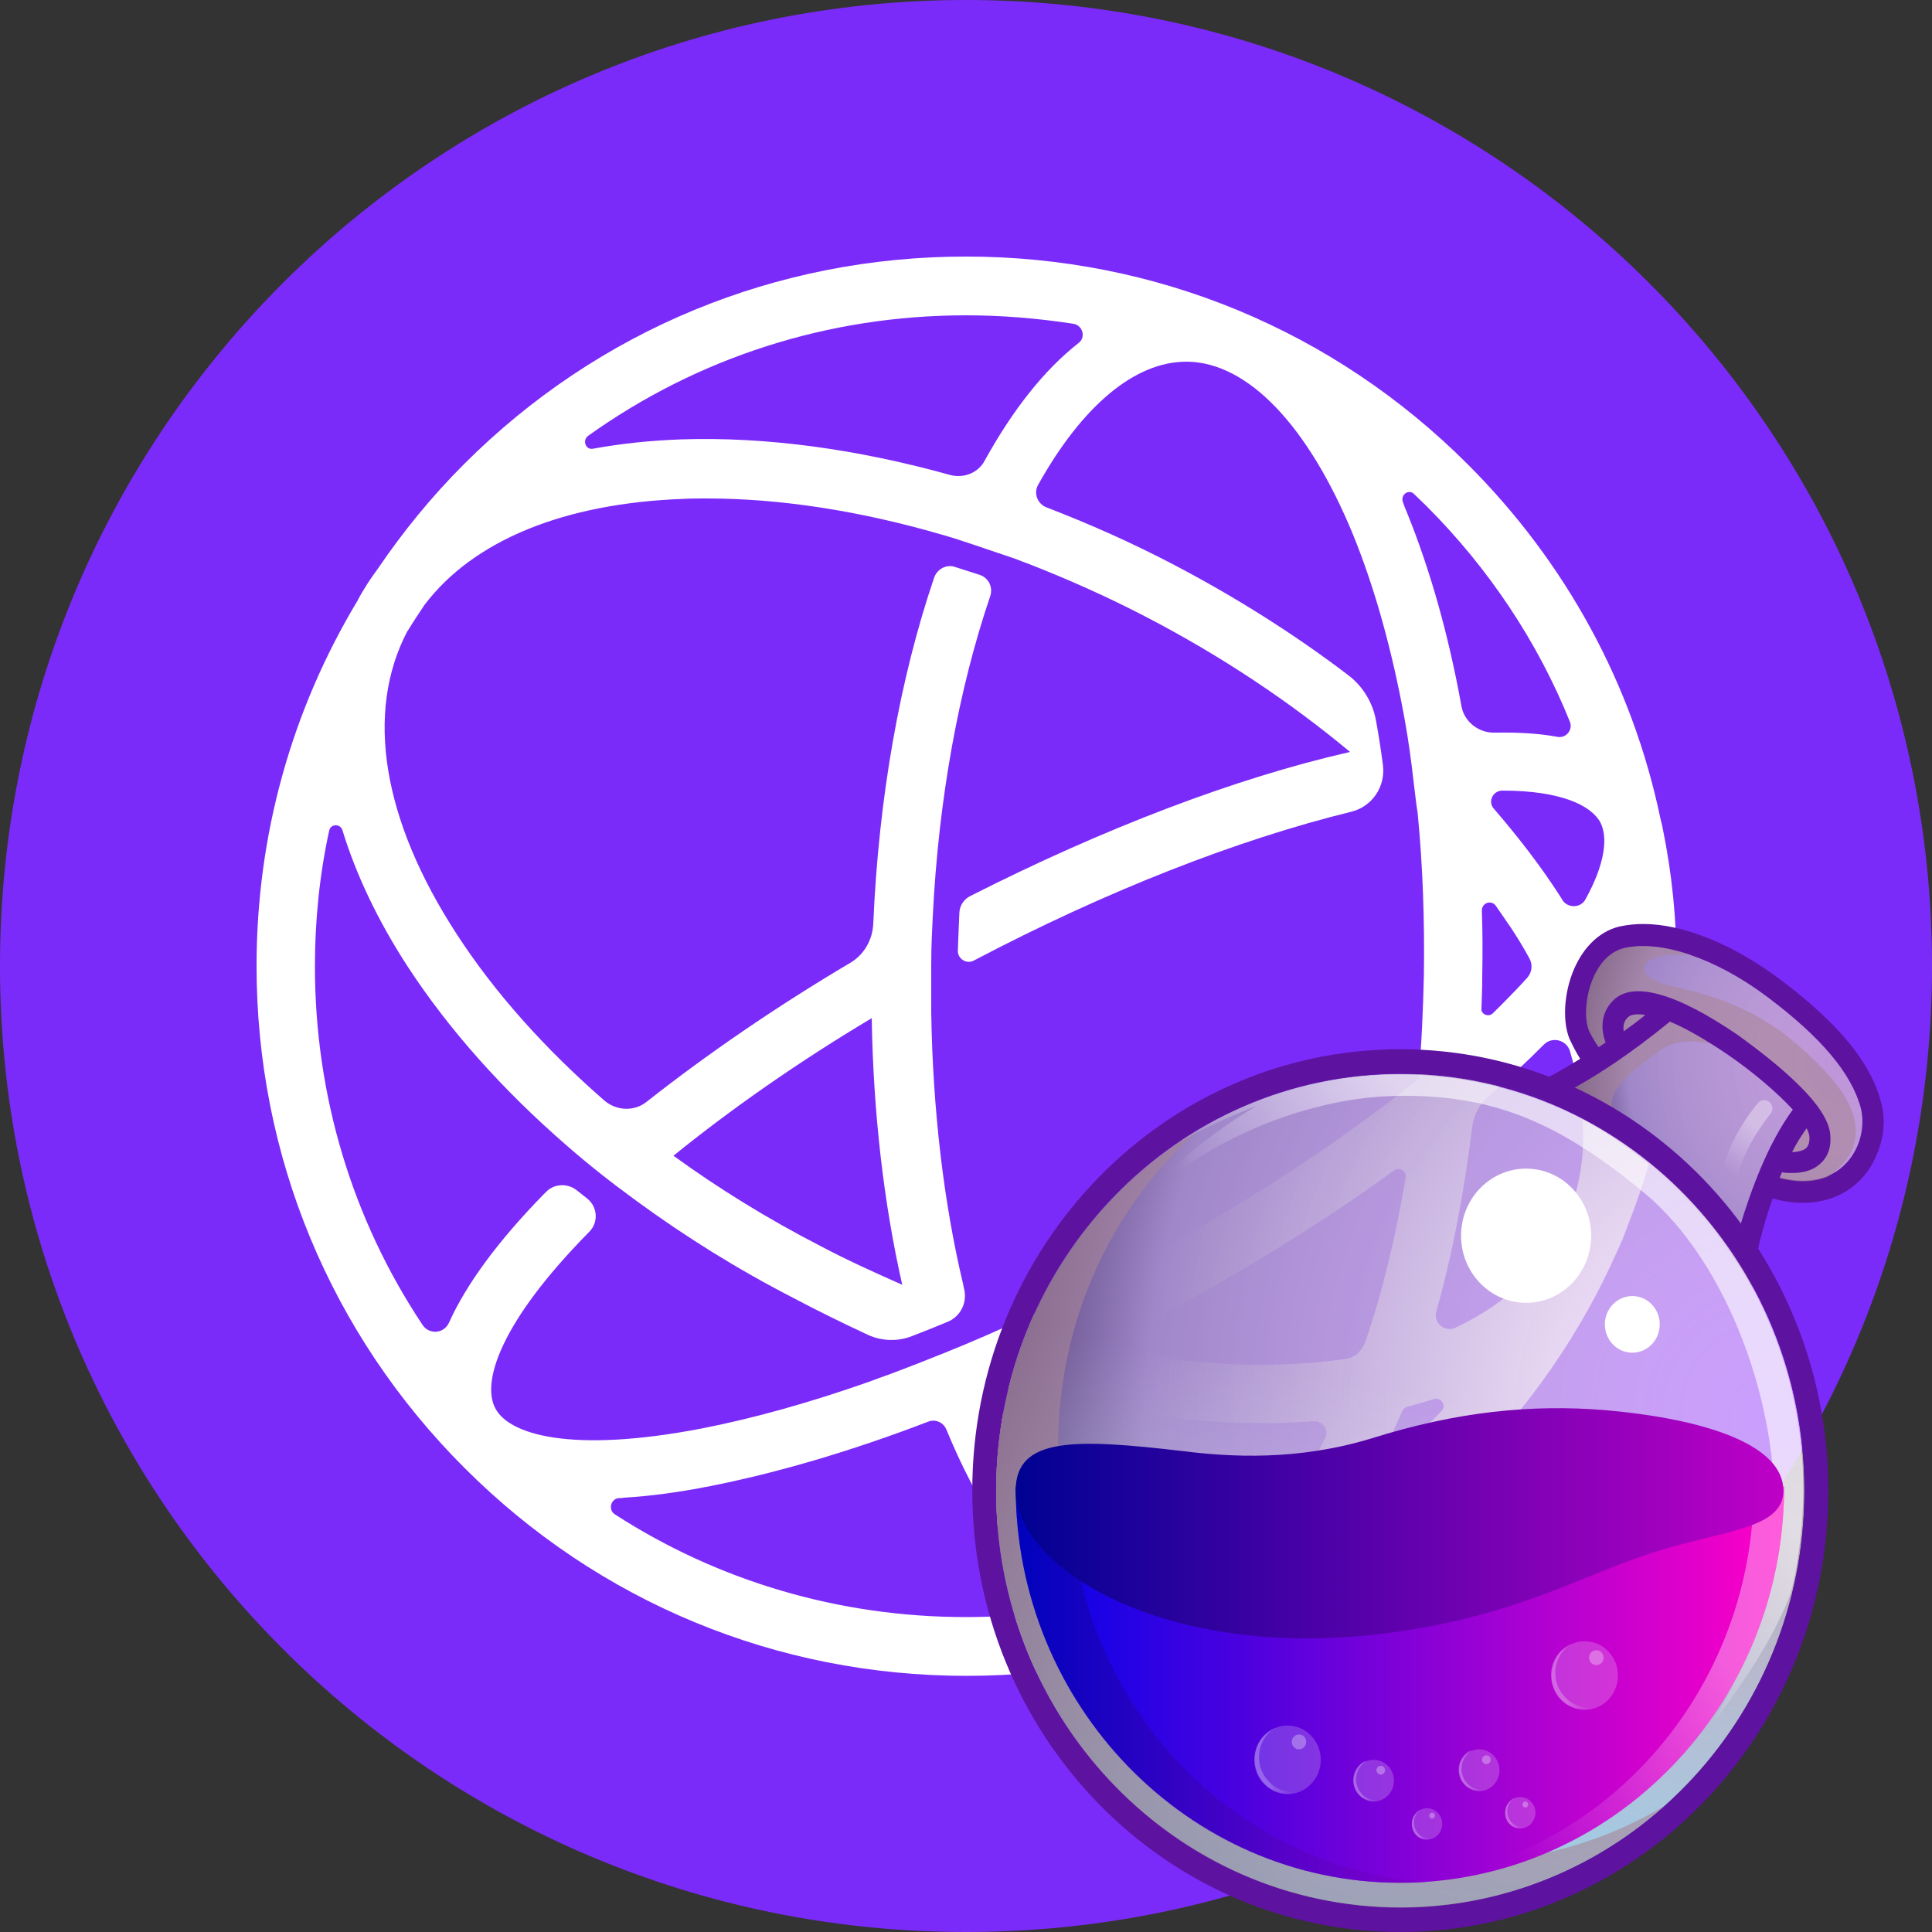 <svg width="24" height="24" viewBox="0 0 24 24" fill="none" xmlns="http://www.w3.org/2000/svg">
<rect x="0" y="0" width="24" height="24" fill="#333333" stroke="none"/>
<path d="M12 24C18.627 24 24 18.627 24 12C24 5.373 18.627 0 12 0C5.373 0 0 5.373 0 12C0 18.627 5.373 24 12 24Z" fill="#7B2BF9"/>
<path d="M20.626 10.166C20.28 8.51 19.459 6.994 18.235 5.77C16.57 4.104 14.357 3.187 12 3.187C9.643 3.187 7.43 4.099 5.765 5.765C5.357 6.173 5.002 6.61 4.69 7.07C4.598 7.195 4.512 7.325 4.44 7.464C3.624 8.822 3.187 10.373 3.187 12C3.187 14.357 4.104 16.57 5.77 18.235C7.435 19.901 9.648 20.818 12.005 20.818C14.362 20.818 16.574 19.901 18.24 18.235C19.022 17.453 19.646 16.541 20.083 15.557C20.136 15.451 20.179 15.336 20.222 15.221C20.621 14.213 20.827 13.123 20.827 12.005C20.827 11.414 20.77 10.853 20.654 10.286C20.65 10.258 20.63 10.186 20.626 10.166ZM17.568 6.139C17.616 6.187 17.669 6.235 17.722 6.288C18.499 7.066 19.104 7.978 19.502 8.966C19.541 9.062 19.459 9.173 19.349 9.154C19.118 9.11 18.854 9.096 18.566 9.101C18.365 9.106 18.187 8.962 18.154 8.77C17.995 7.886 17.765 7.075 17.477 6.365C17.462 6.326 17.443 6.288 17.429 6.24C17.39 6.149 17.501 6.067 17.568 6.139ZM18.408 11.309C18.408 11.218 18.523 11.174 18.581 11.251C18.643 11.342 18.71 11.438 18.773 11.53C18.854 11.654 18.931 11.779 18.998 11.904C19.042 11.981 19.032 12.077 18.974 12.144C18.883 12.245 18.778 12.355 18.667 12.466C18.629 12.504 18.586 12.547 18.542 12.59C18.49 12.638 18.398 12.6 18.403 12.533C18.408 12.398 18.413 12.269 18.413 12.13C18.418 11.846 18.418 11.578 18.408 11.309ZM7.306 5.414C8.669 4.44 10.291 3.917 12 3.917C12.451 3.917 12.898 3.955 13.334 4.022C13.45 4.042 13.493 4.19 13.397 4.262C12.974 4.594 12.586 5.083 12.235 5.717C12.154 5.875 11.971 5.947 11.798 5.899C10.646 5.578 9.514 5.424 8.467 5.458C8.078 5.472 7.718 5.51 7.373 5.573C7.277 5.597 7.229 5.472 7.306 5.414ZM6.154 17.496C5.981 17.179 6.202 16.435 7.32 15.302C7.435 15.187 7.426 14.995 7.296 14.89C7.253 14.856 7.21 14.822 7.162 14.784C7.051 14.698 6.888 14.702 6.787 14.803C6.763 14.827 6.749 14.842 6.744 14.846C6.187 15.418 5.794 15.95 5.578 16.43C5.515 16.57 5.328 16.584 5.246 16.454C4.378 15.149 3.912 13.613 3.912 12.005C3.912 11.434 3.97 10.862 4.09 10.315C4.109 10.234 4.224 10.229 4.253 10.31C4.421 10.862 4.694 11.438 5.069 12.014C5.578 12.792 6.245 13.541 7.042 14.232C7.31 14.467 7.598 14.693 7.901 14.914C8.51 15.36 9.163 15.768 9.864 16.128C10.171 16.291 10.478 16.44 10.786 16.584C10.958 16.661 11.155 16.666 11.328 16.598C11.477 16.541 11.621 16.483 11.77 16.421C11.933 16.354 12.019 16.181 11.976 16.008C11.971 15.989 11.966 15.97 11.966 15.96C11.722 14.938 11.587 13.781 11.568 12.576C11.568 12.562 11.568 12.288 11.568 12.005C11.568 11.722 11.578 11.592 11.587 11.386C11.659 9.926 11.909 8.558 12.302 7.402C12.336 7.296 12.283 7.181 12.173 7.142C12.072 7.109 11.966 7.075 11.861 7.042C11.76 7.008 11.645 7.066 11.606 7.171C11.179 8.424 10.915 9.907 10.848 11.477C10.838 11.678 10.733 11.861 10.56 11.962C9.629 12.514 8.779 13.099 8.035 13.685C7.882 13.81 7.661 13.8 7.512 13.675C6.773 13.032 6.149 12.336 5.678 11.611C4.752 10.19 4.531 8.856 5.059 7.843L5.064 7.838C5.131 7.728 5.203 7.618 5.275 7.512C5.88 6.715 7.003 6.25 8.496 6.197C8.587 6.192 8.688 6.192 8.779 6.192C9.696 6.192 10.675 6.346 11.674 6.634C11.693 6.638 11.837 6.682 11.866 6.691C12.12 6.773 12.552 6.922 12.61 6.941C12.634 6.95 12.768 7.003 12.787 7.008C13.277 7.2 13.762 7.416 14.242 7.666C15.173 8.15 16.022 8.717 16.771 9.341C15.355 9.662 13.709 10.291 12.053 11.131C11.976 11.17 11.923 11.246 11.918 11.333C11.914 11.434 11.904 11.64 11.899 11.808C11.894 11.909 12.005 11.981 12.096 11.933C13.738 11.069 15.374 10.43 16.781 10.085C17.045 10.022 17.213 9.773 17.179 9.504C17.155 9.317 17.126 9.13 17.093 8.952C17.054 8.726 16.925 8.52 16.747 8.386C16.09 7.886 15.365 7.426 14.587 7.018C14.064 6.744 13.536 6.509 12.998 6.302C12.888 6.259 12.835 6.125 12.898 6.019C13.445 5.04 14.098 4.493 14.736 4.493C14.741 4.493 14.75 4.493 14.755 4.493C15.504 4.507 16.248 5.285 16.805 6.634C17.083 7.315 17.299 8.102 17.453 8.957C17.496 9.197 17.53 9.442 17.558 9.691C17.573 9.821 17.597 10.018 17.611 10.104C17.674 10.752 17.698 11.429 17.688 12.115C17.678 12.552 17.659 12.984 17.621 13.402C16.618 14.208 15.379 15.019 14.016 15.739C13.646 15.931 13.277 16.118 12.912 16.291C12.835 16.33 12.518 16.469 12.499 16.478C12.154 16.637 11.813 16.776 11.472 16.91C11.453 16.92 11.069 17.064 11.045 17.074C11.016 17.083 10.819 17.155 10.795 17.165C10.061 17.424 9.355 17.621 8.712 17.746C7.085 18.058 6.322 17.818 6.154 17.496ZM8.366 14.357C9.077 13.781 9.912 13.195 10.829 12.648C10.848 13.819 10.978 14.947 11.208 15.96C10.872 15.811 10.531 15.658 10.195 15.48C9.542 15.144 8.928 14.765 8.366 14.357ZM13.042 20.021C12.701 20.064 12.35 20.088 12 20.088C10.426 20.088 8.923 19.642 7.637 18.811C7.55 18.754 7.589 18.614 7.69 18.61C7.709 18.61 7.733 18.61 7.747 18.605C8.074 18.586 8.434 18.538 8.822 18.461C9.648 18.298 10.57 18.029 11.534 17.659C11.621 17.626 11.717 17.669 11.755 17.755C12.13 18.667 12.586 19.354 13.109 19.79C13.2 19.867 13.157 20.006 13.042 20.021ZM16.464 17.861C15.888 18.998 15.178 19.632 14.486 19.618C13.738 19.603 12.994 18.826 12.437 17.477C12.403 17.395 12.442 17.294 12.523 17.256C12.528 17.251 12.533 17.251 12.542 17.246C12.576 17.232 12.619 17.227 12.658 17.237C13.69 17.525 14.712 17.678 15.667 17.678C15.768 17.678 15.874 17.678 15.974 17.674C16.09 17.669 16.21 17.664 16.325 17.654C16.435 17.654 16.512 17.765 16.464 17.861ZM16.714 16.882C16.474 16.915 16.219 16.939 15.955 16.949C15.307 16.973 14.621 16.915 13.92 16.786C13.834 16.771 13.819 16.651 13.896 16.613C14.05 16.536 14.203 16.454 14.357 16.373C15.432 15.802 16.44 15.178 17.318 14.539C17.381 14.491 17.477 14.549 17.462 14.626C17.338 15.36 17.174 16.051 16.958 16.675C16.915 16.79 16.824 16.867 16.714 16.882ZM17.909 17.525C17.851 17.587 17.784 17.654 17.722 17.717C17.616 17.822 17.496 17.933 17.386 18.034C17.314 18.096 17.203 18.019 17.242 17.933C17.251 17.909 17.266 17.885 17.275 17.856C17.323 17.75 17.366 17.64 17.419 17.53C17.429 17.506 17.453 17.486 17.477 17.477C17.587 17.448 17.702 17.414 17.808 17.381C17.904 17.352 17.971 17.462 17.909 17.525ZM19.531 14.962C19.498 15.043 19.469 15.125 19.43 15.206C19.421 15.221 19.373 15.322 19.368 15.336C19.099 15.83 18.658 16.219 18.082 16.493C17.947 16.555 17.803 16.435 17.842 16.291C18.043 15.581 18.187 14.813 18.288 14.002C18.307 13.848 18.379 13.714 18.494 13.613C18.739 13.402 18.97 13.186 19.181 12.974C19.282 12.874 19.459 12.917 19.502 13.056C19.709 13.752 19.723 14.4 19.531 14.962ZM19.694 11.174C19.637 11.28 19.478 11.285 19.411 11.184C19.402 11.17 19.392 11.15 19.382 11.136C19.142 10.762 18.864 10.402 18.557 10.046C18.48 9.96 18.542 9.826 18.658 9.821H18.662C19.387 9.821 19.766 10.003 19.882 10.219C19.973 10.402 19.944 10.723 19.694 11.174ZM20.088 12.24C20.088 12.293 20.011 12.307 19.992 12.259C19.982 12.24 19.973 12.216 19.963 12.197C19.944 12.158 19.949 12.11 19.978 12.072C19.982 12.067 19.992 12.053 20.006 12.034C20.04 11.99 20.093 11.995 20.093 12.043C20.088 12.11 20.088 12.173 20.088 12.24Z" fill="white"/>
<path d="M23.367 13.692C23.241 13.201 22.837 12.71 22.11 12.164C21.526 11.728 20.907 11.478 20.413 11.478C20.314 11.478 20.224 11.488 20.134 11.506C19.91 11.552 19.712 11.719 19.586 11.969C19.434 12.265 19.398 12.664 19.497 12.905C19.532 12.979 19.577 13.071 19.631 13.155C19.155 13.451 18.886 13.534 18.85 13.544C20.089 13.97 21.122 14.859 21.769 16.017L21.778 15.905C21.805 15.6 21.894 15.248 22.02 14.887C22.146 14.924 22.271 14.942 22.397 14.942C22.73 14.942 23.017 14.803 23.197 14.553C23.376 14.303 23.448 13.97 23.367 13.692Z" fill="#5E12A0"/>
<path d="M22.074 14.618C22.891 14.85 23.223 14.201 23.116 13.766C22.999 13.331 22.622 12.886 21.957 12.386C21.293 11.886 20.619 11.682 20.188 11.775C19.757 11.867 19.631 12.543 19.739 12.803C19.784 12.905 19.883 13.053 20.017 13.22C19.847 13.34 19.685 13.432 19.55 13.516C20.377 13.896 21.095 14.488 21.634 15.229C21.697 14.979 21.787 14.757 21.867 14.562C21.93 14.572 22.002 14.59 22.074 14.618Z" fill="url(#paint0_radial_8746_3928)"/>
<path d="M17.395 23.694C20.167 23.694 22.415 21.376 22.415 18.517C22.415 15.658 20.167 13.339 17.395 13.339C14.622 13.339 12.374 15.658 12.374 18.517C12.374 21.376 14.622 23.694 17.395 23.694Z" fill="url(#paint1_radial_8746_3928)"/>
<path opacity="0.6" d="M22.703 13.34C22.021 12.599 21.446 12.404 20.754 12.247C20.215 12.117 20.359 11.802 21.015 11.867C20.701 11.756 20.404 11.728 20.189 11.774C19.757 11.867 19.632 12.543 19.739 12.802C19.784 12.904 19.883 13.053 20.018 13.219C19.775 13.386 19.569 13.506 19.398 13.599C19.479 13.636 19.578 13.682 19.695 13.747C20 13.914 20.332 14.192 20.332 14.192C19.829 13.747 19.937 13.543 20.629 13.043C20.844 12.886 21.239 12.904 21.608 13.099C21.976 13.293 22.407 13.784 22.407 13.784L21.994 14.599C22.021 14.608 22.047 14.618 22.075 14.627C22.335 14.701 22.541 14.683 22.703 14.618C22.892 14.497 23.386 14.09 22.703 13.34Z" fill="#A98698"/>
<path d="M20.744 12.691C20.924 12.765 21.157 12.895 21.445 13.089C21.786 13.321 22.083 13.58 22.271 13.784C21.957 14.21 21.75 14.794 21.625 15.201C21.687 15.294 21.759 15.386 21.822 15.479C21.885 15.248 21.993 14.905 22.136 14.562C22.172 14.571 22.217 14.571 22.262 14.571C22.37 14.571 22.496 14.553 22.595 14.47C22.666 14.414 22.747 14.312 22.738 14.127C22.738 13.951 22.604 13.729 22.325 13.46C22.128 13.265 21.858 13.053 21.589 12.858C20.816 12.33 20.277 12.182 20.035 12.432C19.873 12.599 19.891 12.802 19.945 12.951C19.658 13.145 19.415 13.284 19.254 13.377C19.361 13.414 19.46 13.46 19.568 13.506C19.855 13.349 20.268 13.08 20.744 12.691ZM22.442 14.016C22.469 14.062 22.478 14.108 22.478 14.136C22.478 14.22 22.451 14.247 22.433 14.266C22.397 14.294 22.325 14.312 22.262 14.312C22.316 14.201 22.379 14.108 22.442 14.016ZM20.224 12.636C20.25 12.608 20.322 12.589 20.439 12.608C20.349 12.682 20.259 12.747 20.17 12.812C20.161 12.747 20.17 12.682 20.224 12.636Z" fill="#5E12A0"/>
<path d="M17.395 13.034C14.458 13.034 12.078 15.488 12.078 18.517C12.078 21.546 14.458 24 17.395 24C20.332 24 22.712 21.546 22.712 18.517C22.712 15.488 20.323 13.034 17.395 13.034ZM17.395 23.694C14.62 23.694 12.375 21.379 12.375 18.517C12.375 15.655 14.62 13.34 17.395 13.34C20.17 13.34 22.415 15.655 22.415 18.517C22.415 21.379 20.161 23.694 17.395 23.694Z" fill="#5E12A0"/>
<path opacity="0.6" d="M17.395 23.694C20.167 23.694 22.415 21.376 22.415 18.517C22.415 15.658 20.167 13.339 17.395 13.339C14.622 13.339 12.374 15.658 12.374 18.517C12.374 21.376 14.622 23.694 17.395 23.694Z" fill="url(#paint2_linear_8746_3928)"/>
<path opacity="0.6" d="M17.359 23.064C14.62 22.611 12.761 19.953 13.21 17.128C13.407 15.877 14.018 14.812 14.88 14.043C13.623 14.794 12.689 16.1 12.438 17.693C11.998 20.517 13.857 23.176 16.587 23.629C18.113 23.889 19.586 23.398 20.673 22.435C19.712 23.009 18.544 23.259 17.359 23.064Z" fill="#A98698"/>
<path opacity="0.6" d="M18.194 13.414C16.928 13.201 15.698 13.497 14.692 14.155C14.674 14.174 14.656 14.192 14.656 14.192C15.042 13.951 15.608 13.738 15.608 13.738C14.153 14.609 13.704 15.6 13.704 15.6C14.27 14.47 15.931 13.673 17.233 13.618C18.535 13.562 19.389 13.96 20.43 14.822C21.472 15.693 22.101 17.471 22.038 18.878C21.984 20.286 21.266 21.425 21.266 21.425C21.759 20.768 22.056 20.286 22.244 19.795C22.28 19.647 22.316 19.499 22.334 19.342C22.783 16.526 20.933 13.868 18.194 13.414Z" fill="url(#paint3_linear_8746_3928)"/>
<path d="M22.163 18.47C22.163 21.184 20.026 23.388 17.394 23.388C14.763 23.388 12.617 21.184 12.617 18.47H22.163Z" fill="url(#paint4_linear_8746_3928)"/>
<g opacity="0.6">
<path opacity="0.6" d="M21.786 18.471C21.786 21.12 19.757 23.287 17.206 23.389C17.269 23.389 17.332 23.389 17.395 23.389C20.026 23.389 22.163 21.184 22.163 18.471H21.786Z" fill="url(#paint5_linear_8746_3928)"/>
</g>
<g opacity="0.7">
<path opacity="0.7" d="M13.292 18.471H12.618C12.618 21.184 14.756 23.389 17.387 23.389C17.504 23.389 17.611 23.389 17.719 23.38C15.249 23.194 13.292 21.064 13.292 18.471Z" fill="url(#paint6_linear_8746_3928)"/>
</g>
<path d="M22.154 18.517C22.154 17.952 21.202 17.628 19.936 17.517C19.02 17.443 18.095 17.535 17.035 17.869C16.119 18.147 15.293 18.101 14.691 18.026C13.353 17.869 12.617 17.85 12.617 18.517C12.617 19.48 14.52 20.684 17.376 20.268C18.822 20.055 19.567 19.619 20.421 19.323C21.346 19.008 22.154 19.017 22.154 18.517Z" fill="url(#paint7_linear_8746_3928)"/>
<path d="M18.958 16.184C19.404 16.184 19.766 15.811 19.766 15.35C19.766 14.89 19.404 14.517 18.958 14.517C18.512 14.517 18.15 14.89 18.15 15.35C18.15 15.811 18.512 16.184 18.958 16.184Z" fill="white"/>
<path d="M20.277 16.804C20.466 16.804 20.618 16.646 20.618 16.452C20.618 16.258 20.466 16.1 20.277 16.1C20.089 16.1 19.936 16.258 19.936 16.452C19.936 16.646 20.089 16.804 20.277 16.804Z" fill="white"/>
<g opacity="0.6">
<path opacity="0.6" d="M21.498 14.683C21.489 14.683 21.48 14.683 21.48 14.683C21.426 14.674 21.39 14.618 21.399 14.553C21.48 14.127 21.821 13.72 21.839 13.701C21.875 13.655 21.947 13.655 21.982 13.692C22.027 13.729 22.027 13.803 21.991 13.84C21.982 13.85 21.668 14.229 21.596 14.6C21.587 14.655 21.543 14.683 21.498 14.683Z" fill="url(#paint8_linear_8746_3928)"/>
</g>
<path opacity="0.2" d="M17.064 22.379C17.203 22.379 17.316 22.263 17.316 22.12C17.316 21.977 17.203 21.861 17.064 21.861C16.925 21.861 16.813 21.977 16.813 22.12C16.813 22.263 16.925 22.379 17.064 22.379Z" fill="white"/>
<g opacity="0.4">
<path opacity="0.6" d="M16.921 22.289C16.822 22.187 16.822 22.02 16.921 21.918C16.939 21.9 16.957 21.891 16.975 21.872C16.939 21.881 16.912 21.9 16.885 21.928C16.786 22.029 16.786 22.196 16.885 22.298C16.966 22.381 17.091 22.4 17.19 22.344C17.1 22.381 16.993 22.363 16.921 22.289Z" fill="url(#paint9_linear_8746_3928)"/>
</g>
<path opacity="0.3" d="M17.152 22.045C17.182 22.045 17.206 22.02 17.206 21.99C17.206 21.959 17.182 21.935 17.152 21.935C17.123 21.935 17.099 21.959 17.099 21.99C17.099 22.02 17.123 22.045 17.152 22.045Z" fill="white"/>
<path opacity="0.2" d="M18.375 22.25C18.514 22.25 18.627 22.134 18.627 21.991C18.627 21.848 18.514 21.731 18.375 21.731C18.237 21.731 18.124 21.848 18.124 21.991C18.124 22.134 18.237 22.25 18.375 22.25Z" fill="white"/>
<g opacity="0.4">
<path opacity="0.6" d="M18.23 22.158C18.131 22.056 18.131 21.89 18.23 21.788C18.248 21.769 18.266 21.76 18.284 21.742C18.248 21.751 18.221 21.769 18.194 21.797C18.095 21.899 18.095 22.066 18.194 22.168C18.275 22.251 18.4 22.27 18.499 22.214C18.409 22.251 18.302 22.232 18.23 22.158Z" fill="url(#paint10_linear_8746_3928)"/>
</g>
<path opacity="0.3" d="M18.464 21.915C18.494 21.915 18.518 21.89 18.518 21.86C18.518 21.829 18.494 21.805 18.464 21.805C18.434 21.805 18.41 21.829 18.41 21.86C18.41 21.89 18.434 21.915 18.464 21.915Z" fill="white"/>
<path opacity="0.2" d="M17.728 22.852C17.832 22.852 17.916 22.765 17.916 22.657C17.916 22.55 17.832 22.463 17.728 22.463C17.623 22.463 17.539 22.55 17.539 22.657C17.539 22.765 17.623 22.852 17.728 22.852Z" fill="white"/>
<g opacity="0.4">
<path opacity="0.6" d="M17.619 22.779C17.547 22.705 17.547 22.575 17.619 22.501C17.628 22.492 17.646 22.483 17.655 22.474C17.628 22.483 17.61 22.501 17.592 22.52C17.52 22.594 17.52 22.724 17.592 22.798C17.655 22.863 17.745 22.872 17.825 22.826C17.754 22.853 17.673 22.835 17.619 22.779Z" fill="url(#paint11_linear_8746_3928)"/>
</g>
<path opacity="0.3" d="M17.79 22.592C17.81 22.592 17.826 22.575 17.826 22.555C17.826 22.535 17.81 22.518 17.79 22.518C17.77 22.518 17.754 22.535 17.754 22.555C17.754 22.575 17.77 22.592 17.79 22.592Z" fill="white"/>
<path opacity="0.2" d="M18.885 22.713C18.989 22.713 19.074 22.626 19.074 22.518C19.074 22.411 18.989 22.324 18.885 22.324C18.781 22.324 18.697 22.411 18.697 22.518C18.697 22.626 18.781 22.713 18.885 22.713Z" fill="white"/>
<g opacity="0.4">
<path opacity="0.6" d="M18.779 22.641C18.707 22.567 18.707 22.437 18.779 22.363C18.788 22.354 18.806 22.344 18.815 22.335C18.788 22.344 18.77 22.363 18.752 22.381C18.68 22.455 18.68 22.585 18.752 22.659C18.815 22.724 18.905 22.733 18.986 22.687C18.914 22.715 18.833 22.696 18.779 22.641Z" fill="url(#paint12_linear_8746_3928)"/>
</g>
<path opacity="0.3" d="M18.948 22.453C18.968 22.453 18.984 22.437 18.984 22.416C18.984 22.396 18.968 22.38 18.948 22.38C18.928 22.38 18.912 22.396 18.912 22.416C18.912 22.437 18.928 22.453 18.948 22.453Z" fill="white"/>
<path opacity="0.2" d="M15.994 22.287C16.222 22.287 16.407 22.096 16.407 21.861C16.407 21.626 16.222 21.435 15.994 21.435C15.765 21.435 15.581 21.626 15.581 21.861C15.581 22.096 15.765 22.287 15.994 22.287Z" fill="white"/>
<g opacity="0.4">
<path opacity="0.6" d="M15.761 22.129C15.599 21.962 15.599 21.694 15.761 21.527C15.788 21.499 15.815 21.481 15.851 21.462C15.797 21.481 15.752 21.518 15.707 21.555C15.545 21.721 15.545 21.99 15.707 22.157C15.842 22.296 16.048 22.323 16.21 22.222C16.057 22.287 15.877 22.259 15.761 22.129Z" fill="url(#paint13_linear_8746_3928)"/>
</g>
<path opacity="0.3" d="M16.136 21.731C16.186 21.731 16.226 21.689 16.226 21.638C16.226 21.587 16.186 21.546 16.136 21.546C16.087 21.546 16.047 21.587 16.047 21.638C16.047 21.689 16.087 21.731 16.136 21.731Z" fill="white"/>
<path opacity="0.2" d="M19.686 21.24C19.914 21.24 20.099 21.049 20.099 20.814C20.099 20.579 19.914 20.388 19.686 20.388C19.458 20.388 19.273 20.579 19.273 20.814C19.273 21.049 19.458 21.24 19.686 21.24Z" fill="white"/>
<g opacity="0.4">
<path opacity="0.6" d="M19.442 21.083C19.28 20.916 19.28 20.648 19.442 20.481C19.469 20.453 19.496 20.435 19.532 20.416C19.478 20.435 19.433 20.472 19.388 20.509C19.227 20.675 19.227 20.944 19.388 21.111C19.523 21.25 19.729 21.277 19.891 21.176C19.738 21.241 19.568 21.213 19.442 21.083Z" fill="url(#paint14_linear_8746_3928)"/>
</g>
<path opacity="0.3" d="M19.83 20.685C19.88 20.685 19.92 20.643 19.92 20.592C19.92 20.541 19.88 20.499 19.83 20.499C19.78 20.499 19.74 20.541 19.74 20.592C19.74 20.643 19.78 20.685 19.83 20.685Z" fill="white"/>
<defs>
<radialGradient id="paint0_radial_8746_3928" cx="0" cy="0" r="1" gradientUnits="userSpaceOnUse" gradientTransform="translate(22.952 13.182) scale(4.014 4.14)">
<stop stop-color="#FFEAFF" stop-opacity="0.6"/>
<stop offset="0.681" stop-color="#A087C9"/>
<stop offset="1" stop-color="#10002F"/>
</radialGradient>
<radialGradient id="paint1_radial_8746_3928" cx="0" cy="0" r="1" gradientUnits="userSpaceOnUse" gradientTransform="translate(21.901 17.597) scale(11.241 12.33)">
<stop stop-color="#FFEAFF" stop-opacity="0.6"/>
<stop offset="0.681" stop-color="#A087C9"/>
<stop offset="1" stop-color="#10002F"/>
</radialGradient>
<linearGradient id="paint2_linear_8746_3928" x1="16.589" y1="23.621" x2="18.294" y2="13.421" gradientUnits="userSpaceOnUse">
<stop stop-color="#81FFFF"/>
<stop offset="0.62" stop-color="white" stop-opacity="0"/>
</linearGradient>
<linearGradient id="paint3_linear_8746_3928" x1="20.933" y1="15.001" x2="16.665" y2="18.798" gradientUnits="userSpaceOnUse">
<stop offset="0.289" stop-color="white"/>
<stop offset="0.78" stop-color="white" stop-opacity="0"/>
</linearGradient>
<linearGradient id="paint4_linear_8746_3928" x1="12.62" y1="20.926" x2="22.161" y2="20.926" gradientUnits="userSpaceOnUse">
<stop stop-color="#0002E9"/>
<stop offset="0.995" stop-color="#FF00C7"/>
</linearGradient>
<linearGradient id="paint5_linear_8746_3928" x1="22.613" y1="18.902" x2="17.269" y2="23.799" gradientUnits="userSpaceOnUse">
<stop offset="0.289" stop-color="white"/>
<stop offset="0.78" stop-color="white" stop-opacity="0"/>
</linearGradient>
<linearGradient id="paint6_linear_8746_3928" x1="12.622" y1="20.927" x2="17.726" y2="20.927" gradientUnits="userSpaceOnUse">
<stop stop-color="#000292"/>
<stop offset="0.995" stop-color="#7D00C7"/>
</linearGradient>
<linearGradient id="paint7_linear_8746_3928" x1="12.627" y1="18.926" x2="22.154" y2="18.926" gradientUnits="userSpaceOnUse">
<stop stop-color="#000292"/>
<stop offset="0.995" stop-color="#BE00C7"/>
</linearGradient>
<linearGradient id="paint8_linear_8746_3928" x1="21.997" y1="13.656" x2="21.281" y2="14.784" gradientUnits="userSpaceOnUse">
<stop offset="0.289" stop-color="white"/>
<stop offset="0.78" stop-color="white" stop-opacity="0"/>
</linearGradient>
<linearGradient id="paint9_linear_8746_3928" x1="16.811" y1="22.13" x2="17.19" y2="22.13" gradientUnits="userSpaceOnUse">
<stop offset="0.289" stop-color="white"/>
<stop offset="0.78" stop-color="white" stop-opacity="0"/>
</linearGradient>
<linearGradient id="paint10_linear_8746_3928" x1="18.119" y1="21.998" x2="18.498" y2="21.998" gradientUnits="userSpaceOnUse">
<stop offset="0.289" stop-color="white"/>
<stop offset="0.78" stop-color="white" stop-opacity="0"/>
</linearGradient>
<linearGradient id="paint11_linear_8746_3928" x1="17.533" y1="22.661" x2="17.818" y2="22.661" gradientUnits="userSpaceOnUse">
<stop offset="0.289" stop-color="white"/>
<stop offset="0.78" stop-color="white" stop-opacity="0"/>
</linearGradient>
<linearGradient id="paint12_linear_8746_3928" x1="18.694" y1="22.522" x2="18.979" y2="22.522" gradientUnits="userSpaceOnUse">
<stop offset="0.289" stop-color="white"/>
<stop offset="0.78" stop-color="white" stop-opacity="0"/>
</linearGradient>
<linearGradient id="paint13_linear_8746_3928" x1="15.582" y1="21.871" x2="16.202" y2="21.871" gradientUnits="userSpaceOnUse">
<stop offset="0.289" stop-color="white"/>
<stop offset="0.78" stop-color="white" stop-opacity="0"/>
</linearGradient>
<linearGradient id="paint14_linear_8746_3928" x1="19.266" y1="20.825" x2="19.887" y2="20.825" gradientUnits="userSpaceOnUse">
<stop offset="0.289" stop-color="white"/>
<stop offset="0.78" stop-color="white" stop-opacity="0"/>
</linearGradient>
</defs>
</svg>
